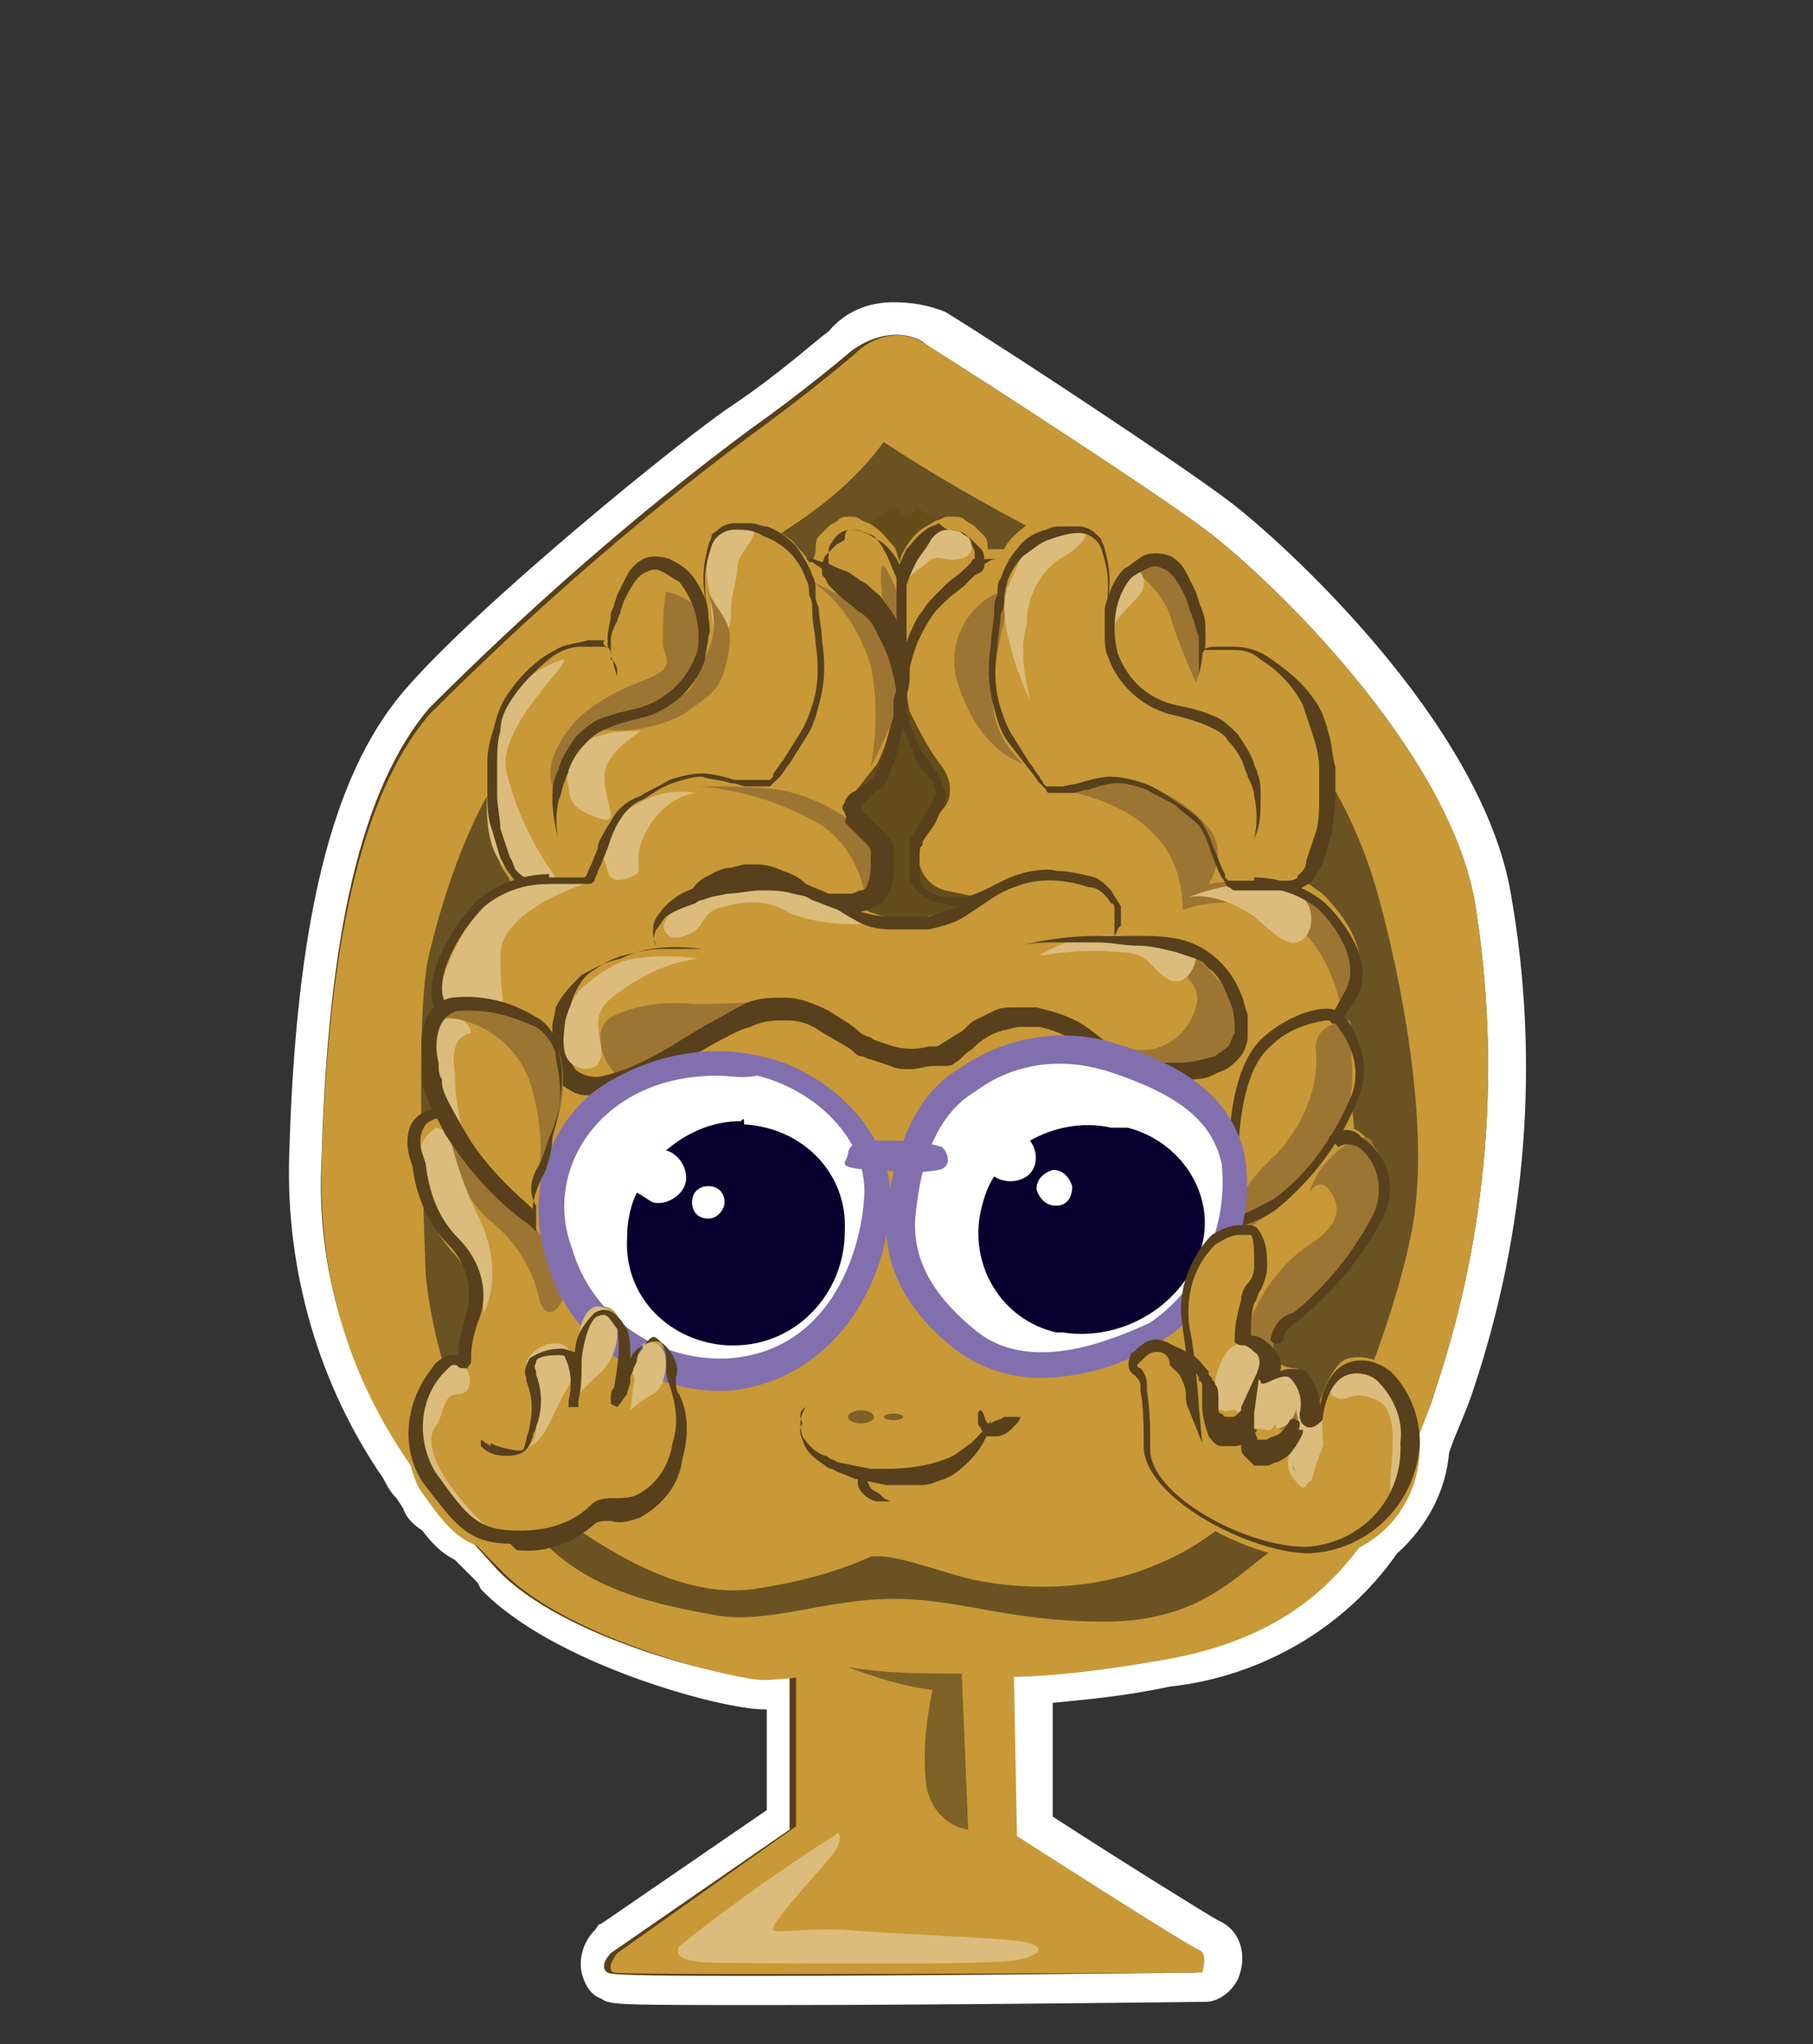 <?xml version="1.0" encoding="utf-8"?>
<!-- Generator: Adobe Illustrator 22.0.0, SVG Export Plug-In . SVG Version: 6.00 Build 0)  -->
<svg version="1.1" id="Слой_1" xmlns="http://www.w3.org/2000/svg" xmlns:xlink="http://www.w3.org/1999/xlink" x="0px" y="0px"
	 viewBox="0 0 55.8 62.9" style="enable-background:new 0 0 55.8 62.9;" xml:space="preserve">
<rect x="0" y="0" width="55.8" height="62.9" fill="#333333" stroke="none"/>
<title>Artboard 1 копия 11</title>
<g id="Слой_21">
	<path style="fill:#57401B;" d="M23.7,61.3c-4.8,0-4.9,0-5.1-0.2c-0.2-0.1-0.3-0.3-0.3-0.5c0-0.3,0.1-0.6,0.3-0.9l0.1-0.1L24,56
		v-3.9h-0.5l0,0c-1,0-6.2-1.2-8.4-3.5L15,48.5l-0.7-0.8c-0.4-0.2-0.7-0.5-0.9-0.8c-0.2-0.2-0.4-0.4-0.5-0.6l-0.2-0.3
		c-0.1-0.2-0.2-0.4-0.3-0.6c-2-2.8-3-6.2-2.9-9.6c0.2-7.1,1.3-11.6,3.4-14.1s8.5-7.6,10-8.7s3.1-2.4,3.1-2.4c0.4-0.5,1-0.7,1.6-0.7
		c0.4,0,0.8,0.1,1.2,0.4c2,1.3,7,4.5,8.6,5.7s7.7,6.7,8.5,11.8c0.9,5.1,0.4,10.3-1.2,15.2c-0.2,0.7-0.5,1.3-0.7,1.9
		c-0.1,1.1-0.6,2.2-1.5,2.9c-1.6,2.3-4,3.7-6.7,4c-1.3,0.2-2.7,0.4-4,0.5v4.2c2.1,1.3,5.2,3.2,5.4,3.3s0.5,0.7,0.3,1.3
		c-0.1,0.2-0.3,0.4-0.5,0.4C37,61.2,29.1,61.3,23.7,61.3z"/>
	<path style="fill:#FFFFFF;" d="M27.6,10.3c0.3,0,0.7,0.1,0.9,0.3c1.9,1.2,7,4.5,8.6,5.7c2,1.5,7.5,6.8,8.3,11.5
		c0.8,5,0.4,10.1-1.2,14.9c-0.2,0.7-0.5,1.3-0.7,1.9c-0.1,1-0.6,2-1.4,2.6c-1.5,2.2-3.9,3.6-6.5,3.8c-1.5,0.3-3,0.4-4.5,0.5l0,5
		c0,0,5.4,3.4,5.6,3.5s0.1,0.7,0.1,0.7s-7.9,0.1-13.3,0.1c-2.7,0-4.7,0-4.8-0.1c-0.3-0.2,0.1-0.6,0.1-0.6l5.5-3.8v-4.8
		c-0.3,0-0.6,0.1-1.1,0.1l0,0c-1,0-5.9-1.2-7.9-3.3l-0.9-1c-0.4-0.2-0.7-0.5-0.9-0.8c-0.2-0.1-0.3-0.3-0.4-0.5L13,45.6
		c-0.1-0.2-0.2-0.4-0.3-0.6c-2-2.7-3-6-2.8-9.4c0.2-6.8,1.2-11.3,3.3-13.8c3.1-3.1,6.4-6,9.9-8.6c1.7-1.2,3.1-2.4,3.1-2.4l0,0
		C26.6,10.5,27.1,10.3,27.6,10.3 M27.5,9.3c-0.8,0-1.5,0.3-2,0.9c-0.3,0.2-1.5,1.3-3,2.3s-7.9,6.2-10.1,8.8s-3.3,7.1-3.5,14.3
		c-0.1,3.5,0.9,7,2.9,9.9c0.1,0.2,0.2,0.4,0.4,0.6l0.2,0.3c0.1,0.3,0.3,0.5,0.6,0.7c0.3,0.4,0.6,0.7,1,0.9l0.7,0.7l0.1,0.2
		c2.2,2.3,7.4,3.7,8.7,3.7h0.1v3.1l-5.1,3.5c-0.1,0-0.1,0.1-0.2,0.2c-0.3,0.3-0.5,0.8-0.4,1.3c0.1,0.4,0.3,0.7,0.6,0.8
		c0.3,0.2,0.4,0.2,5.3,0.2c5.3,0,13.2-0.1,13.3-0.1c0.4,0,0.8-0.3,1-0.7c0.3-0.7,0.1-1.5-0.6-1.8c-0.2-0.1-3.1-1.9-5.1-3.2v-3.5
		c1-0.1,2.2-0.2,3.6-0.5c2.8-0.3,5.4-1.8,7-4.1c0.9-0.8,1.5-1.9,1.6-3.1c0.2-0.6,0.5-1.2,0.7-1.8c1.7-5,2.1-10.3,1.2-15.4
		c-0.9-5.3-7.1-10.9-8.7-12.1s-6.6-4.5-8.7-5.8C28.6,9.4,28.1,9.3,27.5,9.3L27.5,9.3z"/>
	<path style="fill:#C89936;" d="M24.5,50.7v5.5L19,60.1c0,0-0.4,0.5-0.1,0.6s18.1,0,18.1,0s0.2-0.6-0.1-0.7s-5.6-3.5-5.6-3.5
		l-0.1-5.3l-3.5-1.6L24.5,50.7z"/>
	<path style="fill:#C89936;" d="M26.3,10.9c0.6-0.6,1.5-0.8,2.2-0.3c1.9,1.2,7,4.5,8.6,5.7c2,1.5,7.5,6.8,8.3,11.5
		c0.8,5,0.4,10.1-1.2,14.9c-1.7,5.1-3.8,7.6-8.5,8.4s-6.1,0.5-8,0.1c-1.4-0.3-1.6,0.4-4.2,0.5c-0.8,0-5.9-1.2-8-3.3
		s-5.8-5.9-5.6-12.6s1.2-11.3,3.3-13.8c3.1-3.1,6.4-6,9.9-8.6C24.9,12.1,26.3,10.9,26.3,10.9L26.3,10.9z"/>
	<path style="fill:#6A5223;" d="M27.2,13.6c1.5,1,3.1,1.9,4.8,2.8c1.4,0.6,5,3.6,6.5,4.7c1.9,1.7,3.2,3.9,3.9,6.4
		c0.7,2.5,1.6,7,1.1,10.1s-3,9.2-4.2,10s-2.3,2.3-5.3,2.3s-4.4-0.7-6.5-0.7S23.6,50,22,49.7s-3.9-0.7-5.4-2.4
		c-2-2.3-3.2-5.1-3.5-8.1c-0.1-3-0.3-8.1,0.1-9.8s1.4-5.1,3.2-6.8c2.4-2.3,5.1-4.4,7.8-6.3C25.3,15.6,26.4,14.7,27.2,13.6z"/>
	<path style="fill:#644D1A;" d="M25.2,16.9c0.5-0.6,0.7-0.8,1.2-0.8s0.6-0.1,0.9-0.4s0.4,0.2,0.6,0.2s0.3-0.3,0.3-0.3
		c0.1,0.1,0.2,0.1,0.3,0.2c0.1,0.1,0.4,0.1,0.9,0.1s0.6,0.8,0.6,0.8s-0.4-0.8-0.9-0.3c-0.5,0.5-0.9,0.7-1,1S28,19.1,27.5,18
		s-0.3-1.4-0.7-1.3s-0.8-0.2-1.2,0.1S25.2,16.9,25.2,16.9z"/>
	<path style="fill:#C89936;" d="M17.1,46.6c1.6,1.1,3.8,2.6,6.1,2.3c1.3-0.2,2.5-0.5,3.6-1c0.7-0.1,1.9,0.4,3.1,0.7
		c1.9,0.4,4,0.3,5.8-0.5c2.4-1,3.7-3,4.4-4c0.2-0.2,0-0.1,0.2-0.5s-0.2-0.5-0.1-0.8s-0.6-0.4-1-0.6c-0.3-0.2-0.4-0.5-0.3-0.8
		c0.1-0.6,2.6-2.3,2.7-3l0.1-0.5c0.2-3.6-0.4-7.1-1.5-10.5c-0.8-1.5-7.5-9-8.5-9.4s-1.6-1-3.7-0.9c-0.1,0-0.2,0.4-0.3,0.4
		s-0.2-0.4-0.3-0.4h-0.3c-2.3,0.5-4.4,1.6-6.1,3.2c-2,2.2-3.5,4.7-4.4,7.5c-0.6,2.4-1.6,8.2-1.2,10.2S15.8,45.7,17.1,46.6z"/>
	<path style="fill:#C89936;" d="M42.7,42.1c-0.3-0.3-0.8-0.4-1.2-0.3c-0.5,0.1-0.9,1.3-1,1.7c0-0.1-0.2-0.5-0.2-0.6
		c-0.1-0.5-0.2-0.8-0.5-0.8s-1.4-0.5-0.5-1.3c0.1-0.1,0,0.4,0.1,0.2s0.2-0.4,0.5-0.6c1.1-0.9,2-2,2.6-3.2c0.4-0.9,0.1-1.8-0.7-2.4
		c-0.2-0.1-0.4-0.2-0.6-0.2c0.2-0.3,0.4-0.7,0.5-1c0.3-0.8,0.1-1.8-0.5-2.5l0.4-0.6c0.7-1.1-0.2-2.3-0.9-3c-0.3-0.2-0.5-0.4-0.9-0.5
		c0.1,0,0.2-0.1,0.3-0.2c0.1-0.1,0.2-0.3,0.3-0.5c0.1-0.3,0.2-0.7,0.3-1c0.1-0.3,0.1-0.7,0.1-1c0-0.3,0-0.7,0-1c0-0.3-0.1-0.7-0.2-1
		c-0.1-0.4-0.2-0.7-0.4-1c-0.4-0.6-0.9-1.1-1.5-1.5c-0.3-0.2-0.7-0.2-1-0.3c-0.2,0-0.3,0-0.5,0c-0.1,0-0.3,0-0.4,0.1
		c0,0,0-0.1,0-0.1c0-0.1,0-0.2,0-0.3c0-0.2,0-0.5-0.1-0.7c0-0.1-0.1-0.2-0.1-0.3l-0.1-0.3c-0.1-0.2-0.2-0.4-0.3-0.6
		c-0.1-0.2-0.3-0.4-0.5-0.5c-0.2-0.1-0.5-0.1-0.8,0c-0.2,0.1-0.4,0.2-0.6,0.4l0,0c-0.1,0.1-0.2,0.3-0.3,0.4c0-0.4,0-0.7-0.1-1.1
		c0-0.1-0.1-0.2-0.1-0.3c0-0.1-0.1-0.1-0.2-0.2c-0.1-0.1-0.3-0.2-0.5-0.2c-0.2,0-0.4,0-0.5,0c-0.2,0-0.3,0.1-0.5,0.1
		c-0.3,0.1-0.6,0.3-0.9,0.6c-0.1,0.1-0.2,0.2-0.3,0.4H31c-0.1,0-0.3,0-0.4,0l-0.2,0c0-0.1,0-0.3-0.1-0.4c-0.1-0.1-0.2-0.2-0.3-0.3
		c-0.1-0.1-0.2-0.1-0.3-0.2c-0.1-0.1-0.2-0.1-0.4-0.1c0.1,0,0.1,0,0.2,0c-0.1,0-0.1,0-0.2,0c-0.1,0-0.1,0-0.2,0l-0.2,0.1
		c-0.1,0-0.2,0.1-0.4,0.2c-0.2,0.1-0.4,0.3-0.6,0.6c-0.1,0.2-0.2,0.3-0.2,0.5c-0.1-0.2-0.1-0.4-0.2-0.5c-0.2-0.2-0.3-0.4-0.6-0.6
		c-0.1-0.1-0.2-0.1-0.4-0.2l0,0c-0.1-0.1-0.2-0.1-0.4-0.1c-0.1,0-0.2,0-0.3,0.1c-0.1,0.1-0.2,0.1-0.3,0.2c-0.1,0.1-0.2,0.2-0.3,0.3
		c-0.1,0.1-0.1,0.3-0.1,0.5v0L25,17.3h-0.1c-0.1-0.2-0.2-0.3-0.3-0.4c-0.2-0.3-0.5-0.5-0.9-0.6c-0.2-0.1-0.3-0.1-0.5-0.1
		c-0.2,0-0.4,0-0.5,0c-0.2,0-0.4,0.1-0.5,0.2c-0.1,0.1-0.1,0.1-0.2,0.2c0,0.1-0.1,0.2-0.1,0.3c-0.1,0.4-0.1,0.7-0.1,1.1
		c-0.1-0.1-0.2-0.3-0.3-0.4l0,0c-0.2-0.1-0.4-0.3-0.6-0.4c-0.2-0.1-0.5-0.1-0.8,0c-0.2,0.1-0.4,0.3-0.5,0.5
		c-0.1,0.2-0.2,0.4-0.3,0.6l-0.1,0.3c0,0.1-0.1,0.2-0.1,0.3c-0.1,0.2-0.1,0.4-0.1,0.7c0,0.1,0,0.2,0,0.3c0,0,0,0.1,0,0.1
		c-0.1,0-0.3-0.1-0.4-0.1c-0.2,0-0.3,0-0.5,0c-0.3,0-0.7,0.1-1,0.3c-0.6,0.4-1.1,0.8-1.5,1.4c-0.2,0.3-0.3,0.6-0.4,1
		c-0.1,0.3-0.1,0.7-0.2,1c0,0.3,0,0.7,0,1c0,0.3,0.1,0.7,0.1,1c0.1,0.3,0.2,0.7,0.3,1c0.1,0.2,0.2,0.3,0.3,0.5c0,0,0.1,0.1,0.1,0.1
		c-0.4,0.1-0.7,0.3-1,0.6c-0.7,0.7-1.8,2.4-1.3,3.4c-0.4,0.5-0.5,1.1-0.3,1.7h0.2h-0.2l0,0c0,0.2,0,0.4,0,0.5c0,0.3,0.1,0.5,0.2,0.8
		c-0.2,0-0.4,0.2-0.5,0.3c-0.2,0.4-0.3,0.8-0.2,1.2l0.1,0.3c0.1,0.9,0.5,1.8,1.1,2.5c0.6,0.6,0.9,1.5,0.5,2.3
		c-0.1,0.4-0.2,0.7-0.2,1.1c-0.1,0-0.2,0-0.3,0c-0.2,0.1-0.4,0.2-0.5,0.4c-0.9,0.9-1.1,2.3-0.5,3.5c0.9,1.3,1.4,1.9,2.7,1.9h0.2
		c0.9,0,1.7-0.3,2.4-0.8c0.1-0.1,0.3-0.1,0.5-0.1c0.3,0,0.6,0,0.9-0.1c0.7-0.3,1.2-1,1.3-1.8c0.2-0.7,0.2-1.4-0.1-2
		c0-0.1-0.1-0.2-0.1-0.3c0.4,0.2,0.9,0.2,1.4,0.2c1.7-0.1,3.2-1.2,4-2.7c0.4-0.7,0.6-1.5,0.7-2.2c0.1-0.5,0.2-1,0.1-1.6h0.4
		c0.2,0,0.4,0,0.7,0c-0.1,0.3-0.1,0.6-0.2,0.9c0,0.1,0,0.1,0,0.2c-0.1,0.9,0.1,1.7,0.5,2.5c0.1,0.4,0.4,0.7,0.7,0.9h0.1
		c0.2,0.2,0.5,0.5,0.8,0.7c1.4,1,3.2,0.8,4.8,0.1c0.1,0,0.3,0,0.4,0.1l-0.1,0.1c-0.2,0.1-0.2,0.4-0.1,0.6c0,0,0,0.1,0.1,0.1
		c0.1,0.1,0.1,0.2,0.2,0.3v0.2c0.1,0.6,0.1,1.2,0.1,1.7c0,1.7,3.3,3.3,5.1,3.3c1.9-0.1,3.3-1.6,3.3-3.5
		C43.6,43.4,43.3,42.6,42.7,42.1z"/>
	<path style="fill:#DBBC7C;" d="M20.5,28.3c0.4-0.6,1.1-1,1.9-1.1c0.8-0.2,1.7-0.1,2.4,0.2c1,0.4,1.2,0.8,2,1
		c-0.8,0.1-1.7,0-2.5-0.3c-0.6-0.4-1.3-0.4-2-0.2c-0.7,0.1-0.6,0.6-1,0.8s-0.7,0.2-0.8,0C20.4,28.6,20.4,28.5,20.5,28.3z"/>
	<path style="fill:#DBBC7C;" d="M18.6,26.2c0.3-0.7,0.4-1.2,1.1-1.5c0.5-0.3,1.1-0.4,1.7-0.3c-0.6,0.1-1.1,0.5-1.4,1
		c-0.6,0.9-0.2,1.4-0.4,1.5s-0.8,0.4-0.9-0.1S18.5,26.5,18.6,26.2z"/>
	<path style="fill:#DBBC7C;" d="M17.6,23.4c0.2-0.7,0.4-0.6,1-0.8c0.3-0.1,0.7-0.1,1.1-0.1c0.1,0-1.1,0.6-1.1,1.4s0.5,1.5-0.1,1.3
		s-1-0.4-1-1C17.4,23.9,17.5,23.6,17.6,23.4z"/>
	<path style="fill:#DBBC7C;" d="M22,16.6c0.1-0.1,0.4-0.5,1-0.4s-0.3,0.8-0.3,1.2s-0.2,0.9-0.2,1.3s0,0.7-0.3,0.9s-0.3-1.1-0.4-1.6
		S21.7,16.8,22,16.6z"/>
	<path style="fill:#9D7533;" d="M34,28.9c-0.2,0,3.3,0.7,2.8,2.1c-0.2,0.8-1,1.4-1.8,1.3c-0.2,0-0.3-0.1-0.4-0.1
		c-0.7-0.3,1.8,1.2,2.7,0.7s1.4-1.5,0.6-2.3S36.8,28.8,34,28.9z"/>
	<path style="fill:#644D1A;" d="M27.5,20.8c0.1,0.9-0.1,1.9-0.5,2.7c-0.4,0.5-0.7,0.9-0.8,1c-0.1,0.3,0,0.6,0.3,0.7
		c0.3,0.2,0.5,0.2,0.6,0.7s0.1,0.5,0,0.9c-0.2,0.5-0.7,0.8-1.2,0.8c0.6,0.4,1.3,0.7,2.1,0.7c0.7-0.1,1.4-0.3,2-0.6
		c0.3-0.1-0.5-0.2-0.9-0.3c-0.4-0.1-0.7-0.4-0.8-0.8c0-0.4,0-0.7,0.2-1c0.2-0.4,0.6-0.7,0.7-1c0.1-0.4,0-0.7-0.2-1
		c-0.4-0.5-0.7-1.1-1-1.7c-0.1-0.4-0.1-0.8-0.1-1.1C27.9,20.5,27.5,20.8,27.5,20.8z"/>
	<path style="fill:#DBBC7C;" d="M42.3,42.2c-0.2-0.2-0.5-0.3-0.8-0.2c-0.5,0.2-0.8,0.8-0.4,1s0.5-0.3,1.3,0.1s0.3,2.2,0.4,2.9
		s0.5-1.4,0.4-0.9s0.3-0.7,0.2-1.2c-0.1-0.5-0.3-0.9-0.5-1.3C42.6,42.5,42.3,42.2,42.3,42.2z"/>
	<path style="fill:#DBBC7C;" d="M32,29.4c0.8-0.5,1.7-0.7,2.7-0.6c1.5,0.1,2,0.2,2.1,0.5s-0.3,1.2-0.9,0.8s-0.5-0.8-1.5-0.8
		C33.6,29.2,32.8,29.3,32,29.4z"/>
	<path style="fill:#DBBC7C;" d="M14.3,42.1c-0.1-0.2-0.3-0.3-0.5-0.2c-0.4,0.3-0.8,0.8-0.9,1.3c-0.3,0.6-0.3,1.4,0.1,2
		c0.5,0.7,0,0.9,1.1,1.5c0.5,0.3,1.1,0.5,1.7,0.7c0,0-0.1,0.4-1.3-0.9s-1.4-2.2-1.1-2.6s0.2-1,0.7-1S14.5,42.2,14.3,42.1z"/>
	<path style="fill:#9D7533;" d="M19.1,33.2c-0.6-0.5-0.9-1.5-0.3-1.9c0.8-0.4,1.7-0.5,2.6-0.4c1,0,2.3-0.1,3-0.1s0.3,0.2-1.2,0.4
		s-0.9,0.3-1.6,0.9c-0.4,0.3-0.8,0.5-1.2,0.6C19.7,33,19.1,33.2,19.1,33.2z"/>
	<path style="fill:#DBBC7C;" d="M27.9,17.7c0.2-0.6,0.7-1.5,1.3-1.4s0.6,0.2,0.7,0.5s-0.4,0.5-0.8,0.4s-0.4,0-0.8,0.3
		c-0.3,0.2-0.5,0.5-0.7,0.8C27.6,18.4,27.9,17.7,27.9,17.7z"/>
	<path style="fill:#57401B;" d="M21.6,29.2c-0.4,0-0.8,0-1.2,0c-0.4,0-0.8,0.1-1.2,0.2c-0.4,0.1-0.7,0.3-1,0.5
		c-0.3,0.2-0.5,0.6-0.6,0.9c-0.1,0.4-0.2,0.7-0.2,1.1c0,0.4,0.1,0.7,0.3,1c0.2,0.2,0.6,0.3,0.9,0.2c0.4-0.1,0.7-0.2,1.1-0.4
		c0.7-0.3,1.4-0.8,2.1-1.2c0.4-0.2,0.7-0.4,1.1-0.6c0.4-0.2,0.8-0.2,1.3-0.2c0.4,0,0.9,0.2,1.3,0.4c0.3,0.2,0.7,0.4,1,0.7l0.2,0.1
		c0.1,0,0.2,0.1,0.2,0.1l0.6,0.2c0.4,0.1,0.7,0.1,1.1,0h0.1h0.1c0.1,0,0.2-0.1,0.2-0.1c0.2-0.1,0.3-0.2,0.5-0.3
		c0.2-0.1,0.3-0.3,0.5-0.4c0.2-0.1,0.4-0.2,0.6-0.3c0.2-0.1,0.4-0.1,0.6-0.1c0.1,0,0.2,0,0.3,0l0.4,0c0.4,0.1,0.8,0.2,1.2,0.4
		c0.4,0.2,0.7,0.5,1,0.7c0.3,0.2,0.6,0.4,1,0.5l0.3,0.1h0.3h0.6c0.4,0,0.7-0.1,1.1-0.2c0.1-0.1,0.3-0.2,0.4-0.3
		c0.1-0.1,0.1-0.3,0.2-0.4c0-0.4,0-0.7-0.2-1.1c-0.1-0.3-0.3-0.7-0.6-0.9L37,29.6l-0.2-0.1l-0.3-0.1l-0.3-0.1
		c-0.4-0.1-0.8-0.2-1.2-0.2c-0.4,0-0.8-0.1-1.2-0.1s-0.8,0-1.2,0c-0.4,0-0.8,0-1.2,0.1c0.8-0.2,1.6-0.3,2.4-0.3c0.4,0,0.8,0,1.2,0
		c0.4,0,0.8,0,1.3,0.1c0.9,0.2,1.6,0.9,1.9,1.7c0.1,0.2,0.1,0.4,0.2,0.6c0,0.2,0,0.4,0,0.7c0,0.2-0.1,0.5-0.3,0.7
		c-0.2,0.2-0.3,0.3-0.6,0.4c-0.2,0.1-0.4,0.2-0.6,0.2c-0.2,0-0.4,0.1-0.6,0.1h-0.6h-0.3l-0.3-0.1c-0.4-0.1-0.8-0.3-1.1-0.6
		c-0.3-0.2-0.7-0.5-1-0.6c-0.3-0.2-0.6-0.3-1-0.4h-0.3c-0.1,0-0.2,0-0.3,0c-0.2,0-0.4,0.1-0.5,0.1c-0.4,0.1-0.7,0.3-1,0.6
		c-0.2,0.1-0.3,0.3-0.5,0.4c-0.1,0.1-0.2,0.1-0.3,0.1h-0.2h-0.2c-0.2,0-0.4,0.1-0.7,0.1c-0.2,0-0.4,0-0.6-0.1l-0.6-0.2
		c-0.1,0-0.2-0.1-0.3-0.1c-0.1,0-0.2-0.1-0.3-0.2c-0.3-0.2-0.7-0.4-1-0.6c-0.3-0.2-0.6-0.3-1-0.3c-0.4,0-0.7,0-1.1,0.2
		c-0.4,0.1-0.7,0.3-1.1,0.5c-0.7,0.4-1.4,0.8-2.1,1.2c-0.4,0.2-0.8,0.3-1.2,0.4c-0.2,0-0.5,0-0.7,0c-0.3,0-0.5-0.2-0.7-0.3
		c-0.2-0.2-0.3-0.4-0.3-0.6c0-0.2,0-0.4,0-0.6c0-0.2,0-0.4,0-0.6c0-0.2,0.1-0.4,0.1-0.6c0.2-0.4,0.5-0.7,0.8-1
		c0.4-0.2,0.7-0.4,1.2-0.5C19.9,29.1,20.8,29.1,21.6,29.2z"/>
	<path style="fill:#9D7533;" d="M13.7,34.7c0.1,1,0.5,2,1.3,2.8c0.8,0.6,1.4,1.5,1.6,2.5c0.3,1,1.2-0.2,0.6-1.3
		c-0.7-0.9-1.5-1.8-2.4-2.6C14.4,35.6,13.7,34.7,13.7,34.7z"/>
	<path style="fill:#DBBC7C;" d="M17.3,20.3c0.5-0.1-2.1,2.1-1.7,3.5c0.3,1.2,0.8,2.2,1.5,3.2c-0.4,0.2-0.8,0.2-1.2,0
		c-0.6-0.4-1-1-0.9-2.7C15.1,22.1,15.6,20.9,17.3,20.3z"/>
	<path style="fill:#DBBC7C;" d="M13.5,31.1c-0.3,0.1,0.6-3.3,2.2-3.7c0.7-0.3,1.5-0.3,2.3-0.2c0,0-2.6,0.8-2.6,2.2s0.2,1.9,0.1,1.8
		C14.9,30.9,14.1,30.9,13.5,31.1z"/>
	<path style="fill:#DBBC7C;" d="M13.2,31.5c0,0,1.2-0.5,1.3,0.3c0,0-0.7,0-0.5,1.2c0,0.7,0.1,1.3,0.3,2
		C14.5,35.9,12.9,33.4,13.2,31.5z"/>
	<path style="fill:#DBBC7C;" d="M13.4,34.7c0,0,0.4,0,0.5,0.5c0.2,0.8,0.5,1.6,0.9,2.4c0.4,0.9,0.5,1.9,0.1,2.8
		c-0.1-0.9-0.4-1.8-1-2.5C12.9,36.5,12.4,35.5,13.4,34.7z"/>
	<path style="fill:#9D7533;" d="M18.3,22.4c0.9,0.2,1.9,0,2.7-0.4c1-0.7,1.2-0.8,1.4-1.8s-0.1-1.1-0.5-1.8s0.4,0.6-0.1,1.6
		s-0.3,1.4-1.4,1.5C19.6,21.7,18.9,22,18.3,22.4z"/>
	<path style="fill:#9D7533;" d="M25,17.9c0.9,0.6,1.5,1.6,1.8,2.6c0.2,1,0.2,2,0,3.1c0.3-0.6,0.6-1.2,0.8-1.8
		c0.1-0.8,0.2-1.6,0.2-2.4c0-0.7-0.2-1.4-0.6-2c0,0-0.2-0.2,0,1.4s0.3,1.5-0.1,0.9c-0.2-0.5-0.5-0.9-0.9-1.2
		C25.8,18.3,25.4,18.1,25,17.9z"/>
	<path style="fill:#9D7533;" d="M21.5,24.2c1.3,0.1,2.6,0.5,3.8,1.2c0.7,0.5,1.1,1.2,1.3,2c0.1-0.1,0.8-0.9,0.2-1.6
		C26,25,25,24.5,24,24.3C23.2,24.2,22.3,24.2,21.5,24.2z"/>
	<path style="fill:#9D7533;" d="M20.5,18.2c-0.1,0.5-0.1,1.1-0.1,1.6c0,0.4,0.5,0.7-0.5,1.1c-0.8,0.3-1.6,0.7-2.2,1.3
		c-0.6,0.7-0.9,1.4-0.7,2s-0.2-0.6,0.7-1.3s1.9-0.7,2.6-1.1c0.5-0.2,1-0.7,1.1-1.3c0.3-0.5,0.3-1.2,0-1.8
		C21.3,18.5,20.9,18.3,20.5,18.2z"/>
	<path style="fill:#9D7533;" d="M31.2,18.1c-1.2,0.2-2,1.4-1.8,2.6c0,0.2,0.1,0.3,0.1,0.4c0.7,2.1,2,2.4,2,2.4
		c-0.8-0.7-1.1-1.7-0.9-2.7C30.7,19.9,30.9,19,31.2,18.1z"/>
	<path style="fill:#9D7533;" d="M32.9,24.3c-0.4,0.1,3.5,0.3,3.5,3.7c0,0,3.9-1.5,4.9,3.1c0.3-0.4,0.5-0.9,0.5-1.4
		c-0.2-1.4-1.4-2.5-2.8-2.5c-0.6-0.1-1.2-0.1-1.8,0c0.3-0.5,0.4-1.1,0.1-1.6C36.2,24.2,34.5,23.7,32.9,24.3z"/>
	<path style="fill:#DBBC7C;" d="M31,18.1c0.6-1.3,0.6-1.6,1.6-1.8s1.1,0.2,0.2,0.8c-0.8,0.4-1.2,1.3-1.2,2.1
		c-0.2,0.7-0.1,1.5,0.1,2.3C31.7,21.6,30.6,19.2,31,18.1z"/>
	<path style="fill:#9D7533;" d="M40.5,32.3c0.1,1.2-0.4,2.3-1.2,3.2c-0.8,0.7-1.4,1.6-1.7,2.7c1-0.4,2-1.2,2.6-2.1
		c1.3-1.6,1.5-2.2,1.4-3.5s0.2-1.3-0.5-1.1S40.5,32.3,40.5,32.3z"/>
	<path style="fill:#DBBC7C;" d="M36.6,27.6c0.7-0.1,1.4,0.2,2,0.6c0.8,0.7,1.1,1,1.5,0.7s0.5-1.5-0.9-1.7
		C38.3,27.1,37.4,27.3,36.6,27.6z"/>
	<path style="fill:#9D7533;" d="M34.9,17.4c0.1,0.3,0.8,0.7,1.1,1.5c0.2,0.7,0.5,1.4,0.8,2.1c0.3-0.6,0.3-1.4,0-2
		c-0.5-1.3-1-1.9-1.5-1.8S34.9,17.4,34.9,17.4z"/>
	<path style="fill:#9D7533;" d="M40.3,36.7c0,0,0.3-0.5,0.6-0.1s0.5,1-0.6,1.7c-0.9,0.6-1.5,1.5-1.9,2.5c-0.1,0.7,0,1.5,0.4,2.1
		c0.2,0.3,0.4,0.7,0.6,1.1c0,0,1.3,0,0.9-0.9c-0.2-0.3-0.4-0.6-0.6-0.9c-0.1-0.1-0.3,0.1-0.4,0s0.1-0.5,0-0.5s-0.1,0-0.1-0.1
		c-0.1-0.5,0.3-1,1.3-1.8c0.8-0.6,1.5-1.4,1.9-2.3c0.4-0.6,0.4-1.4,0-2c-0.2-0.3-0.1-0.7-0.8-0.4C41,35.5,40.5,36,40.3,36.7z"/>
	<path style="fill:#DBBC7C;" d="M34.2,18.3c0.3-0.7,0.6-1,0.8-0.8s0.4,0.5-0.1,1s-0.9,1-0.8,1.4C34.1,19.4,34.1,18.9,34.2,18.3z"/>
	<path style="fill:#FFFFFF;" d="M18.6,33.8c1.4-1,3-1.3,4.7-1c1.8,0.4,3.7,2,3.6,4.1s-1.3,5.1-4.6,5.4c-2.4,0.1-4.5-1.4-5.2-3.7
		C16.6,36.8,17.2,34.9,18.6,33.8z"/>
	<path style="fill:#C89936;" d="M17.7,41.7c0,0,0.1-1.6,0.9-1.5s0.5,1.7,0.5,1.7s0.2-0.1,0.3-0.1s0.6-0.6,0.6-0.6s0.3-0.1,0.5,0.3
		c0.2,0.5,0.3,1,0.4,1.5c0.1,0.3,0.4,1.3,0.1,1.6s-2.6-0.1-2.6-0.1L17.7,41.7z"/>
	<path style="fill:#57401B;" d="M37.7,37.7l0.1-1.7c0-1.9,0.3-3.4,1.1-4.1s2-1.1,2.4-0.7c0.6,0.7,0.9,1.7,0.5,2.6
		c-0.5,1.3-1.4,2.5-2.5,3.4c-0.4,0.3-0.9,0.5-1.4,0.6L37.7,37.7z M40.8,31.4c-0.6,0.1-1.2,0.3-1.7,0.8c-0.7,0.6-1,2-1,3.8l0,0v1.4
		c0.4-0.1,0.7-0.3,1.1-0.5c1.1-0.8,1.9-2,2.4-3.2c0.3-0.8,0-1.6-0.5-2.2C40.9,31.4,40.9,31.4,40.8,31.4L40.8,31.4z"/>
	<path style="fill:#FFFFFF;" d="M29.8,33.3c1.3-1,3-1.2,4.5-0.8c1.9,0.6,3.3,1.5,3.7,3.1c0.3,2.1-0.6,4.2-2.4,5.3
		c-1.7,0.9-4.1,1.6-5.7,0.3s-2.3-2.6-2.1-4.1C27.8,35.6,28.5,34.2,29.8,33.3z"/>
	<path style="fill:#826FAE;" d="M32,42.4c-0.9,0-1.8-0.3-2.5-0.8c-1.7-1.3-2.4-2.8-2.2-4.5c0.3-2,1-3.5,2.2-4.2l0,0
		c1.4-1,3.2-1.3,4.8-0.8c1.8,0.6,3.5,1.4,4,3.4c0.4,2.3-0.7,4.6-2.6,5.8C34.6,42,33.3,42.4,32,42.4z M30,33.6
		c-1,0.6-1.6,1.8-1.8,3.6c-0.2,1.4,0.4,2.6,1.9,3.8c1.7,1.3,4.2,0.2,5.3-0.3c1.6-1.1,2.4-3,2.2-4.9c-0.3-1.3-1.3-2.1-3.4-2.8
		C32.7,32.5,31.2,32.7,30,33.6L30,33.6z"/>
	<path style="fill:#09002F;" d="M34.2,34.7c-0.9-0.2-1.8,0-2.5,0.4c0.3,0.4,0.2,0.9-0.1,1.1c-0.3,0.2-0.7,0.2-1,0
		c-0.2,0.3-0.3,0.6-0.4,1c-0.4,1.7,0.6,3.4,2.3,3.8c0.1,0,0.1,0,0.2,0c1.9,0.3,3.8-0.9,4.3-2.7c0.4-1.6-0.7-3.2-2.3-3.6
		C34.4,34.7,34.3,34.7,34.2,34.7z M32.5,37.1c-0.3,0-0.5-0.2-0.6-0.5c0-0.3,0.2-0.5,0.5-0.6c0.3,0,0.5,0.2,0.6,0.5c0,0,0,0,0,0
		C33,36.9,32.8,37.1,32.5,37.1z"/>
	<path style="fill:#09002F;" d="M22.8,34.5c-0.8,0-1.6,0.3-2.3,0.9c0.4,0.1,0.7,0.6,0.6,1c-0.1,0.4-0.6,0.7-1,0.6
		c-0.2-0.1-0.3-0.2-0.5-0.3c-0.2,0.4-0.3,0.9-0.3,1.4c-0.1,1.8,1.3,3.2,3.1,3.3c0.1,0,0.1,0,0.2,0c1.9,0,3.4-1.6,3.4-3.5
		c0,0,0,0,0,0c0.1-1.8-1.3-3.2-3.1-3.3C22.9,34.4,22.9,34.4,22.8,34.5z M21.8,37.5c-0.3,0-0.5-0.2-0.5-0.5c0-0.3,0.2-0.5,0.5-0.5
		s0.5,0.2,0.5,0.5l0,0C22.3,37.2,22.1,37.5,21.8,37.5C21.8,37.5,21.8,37.5,21.8,37.5L21.8,37.5z"/>
	<path style="fill:#826FAE;" d="M26.1,35.5c0-0.1,0.1-0.5,0.9-0.4c0.7,0,1.4,0,2,0.2c0.2,0.2,0.3,0.6-0.1,0.7
		c-0.6,0.1-1.1,0.1-1.7,0c-0.3,0-1.2,0-1.2-0.2C26,35.7,26.1,35.6,26.1,35.5z"/>
	<path style="fill:#DBBC7C;" d="M37.4,42.5c0-0.1,0.2-0.9,0.6-1.1s0.8-0.5,0.8,0c0.1,0.4,0.1,0.7,0,1.1c0,0.2,0.1,0,0.5-0.1
		s0.3-0.3,0.7,0s0.2,0.6,0.4,1s0.3-0.2,0.3,0.5s0.1,0.4-0.1,0.9s-0.2,0.8-0.3,0.8s-0.1,0.4-0.4,0c-0.3-0.3-0.3-0.6-0.2-1
		c0.1-0.5,0.1-0.4,0.2-0.7s0-0.3,0-0.5s0,0.3-0.4,0.5s-0.1-0.2-0.3,0s0,0.1-0.2,0.1c-0.6-0.1-0.6,0-0.8-0.4s-0.3-0.1-0.6-0.2
		s-0.5-0.2-0.4-0.4S37.4,42.5,37.4,42.5z"/>
	<path style="fill:#DBBC7C;" d="M25.8,56.4c-1.7,1.1-3.3,2.2-4.9,3.5c-0.2,0.4,0.4,0.5,1.3,0.5s8.4,0.1,9.2-0.1s0.8-0.5-0.3-0.6
		s-3.7-0.2-4.9-0.3s-2.2,0.1-2.4,0s1.4-1.8,1.8-2.3S25.8,56.4,25.8,56.4z"/>
	<path style="fill:#57401B;" d="M24.8,43.3c-0.2,0.3-0.2,0.6-0.1,0.9c0.2,0.3,0.4,0.5,0.7,0.6c0.1,0,0.1,0.1,0.2,0.1l0.2,0.1
		l0.5,0.1l0.5,0.1l0.5,0c0.6,0,1.3-0.1,1.8-0.3c0.3-0.1,0.5-0.3,0.8-0.5c0.2-0.2,0.5-0.5,0.6-0.7l0,0c-0.1,0.7-0.6,1.3-1.2,1.7
		l-0.2,0.1l-0.3,0.1c-0.2,0.1-0.4,0.1-0.5,0.1h-0.5h-0.5l-0.5-0.1l-0.5-0.1l-0.5-0.2l-0.2-0.1c-0.1,0-0.2-0.1-0.2-0.1
		c-0.3-0.2-0.6-0.4-0.7-0.8c-0.1-0.2-0.1-0.4,0-0.5C24.6,43.6,24.6,43.4,24.8,43.3L24.8,43.3z"/>
	<path style="fill:#57401B;" d="M30.2,43.4c0.1,0.1,0.1,0.3,0.2,0.4l0,0l0,0l0,0l0,0h0.1c0.1-0.1,0.3-0.1,0.4-0.2h0.5
		c0,0.1-0.1,0.2-0.1,0.2c-0.1,0.1-0.1,0.1-0.2,0.2c-0.1,0.1-0.3,0.2-0.4,0.2h-0.1h-0.1c0,0-0.1,0-0.1,0c-0.1,0-0.1,0-0.1-0.1
		c0,0-0.1-0.1-0.1-0.1c0-0.1-0.1-0.1-0.1-0.2c0-0.1,0-0.2,0-0.3C30.1,43.5,30.1,43.4,30.2,43.4z"/>
	<path style="fill:#57401B;" d="M26.5,45.2c0.1,0.2,0.2,0.4,0.3,0.6c0.1,0.1,0.2,0.1,0.3,0.2l0.1,0.1l0.2,0.1c-0.1,0-0.1,0-0.2,0H27
		c-0.1,0-0.3-0.1-0.4-0.2c-0.1-0.1-0.2-0.2-0.2-0.4C26.4,45.5,26.4,45.4,26.5,45.2z"/>
	<path style="fill:#C89936;" d="M36.7,41.9c-0.1-0.9-0.2-1.7-0.1-2.6c0.2-0.5,0.5-1.4,1.2-1.5s0.7-0.2,0.9,0.2
		c0.2,0.5,0.2,1.1,0,1.5c-0.3,0.4-0.3,0.9-0.3,1.3C38.4,41.3,36.7,41.9,36.7,41.9z"/>
	<path style="fill:#7D6127;" d="M26.1,51.3c1.2,0.2,2.3,0.2,3.5,0.2l0.2,4.8c-0.7-0.1-1.2-0.7-1.3-1.4c-0.1-1,0-1.9,0.2-2.9
		C27.8,51.9,26.9,51.6,26.1,51.3z"/>
	<path style="fill:#57401B;" d="M34.3,28.8c0-0.2,0-0.4,0-0.5c0-0.1,0-0.2,0-0.3c0-0.1,0-0.2-0.1-0.2c-0.2-0.3-0.4-0.5-0.7-0.5
		c-0.6-0.2-1.3-0.3-2-0.1c-0.3,0.1-0.6,0.2-0.9,0.4c-0.3,0.2-0.6,0.4-0.9,0.6c-0.3,0.2-0.7,0.3-1.1,0.4h-0.3H28c-0.2,0-0.4,0-0.6,0
		c-0.4,0-0.8-0.1-1.1-0.3c-0.4-0.2-0.6-0.4-0.9-0.5c-0.2-0.1-0.3-0.1-0.5-0.2l-0.5-0.1c-0.3-0.1-0.7-0.1-1-0.1c-0.3,0-0.7,0.1-1,0.1
		l-0.5,0.1l-0.3,0.1c-0.1,0-0.2,0.1-0.2,0.1c-0.3,0.1-0.6,0.2-0.9,0.4c-0.1,0.1-0.2,0.3-0.3,0.4c-0.1,0.2-0.1,0.4,0,0.5
		c-0.1-0.2-0.1-0.4-0.1-0.5c0-0.2,0.1-0.4,0.2-0.5c0.2-0.3,0.6-0.6,0.9-0.7c0.2-0.1,0.3-0.1,0.5-0.2l0.5-0.1
		c0.4-0.1,0.7-0.1,1.1-0.1c0.4,0,0.7,0.1,1.1,0.2l0.5,0.1c0.2,0.1,0.4,0.1,0.5,0.2c0.4,0.2,0.6,0.4,0.9,0.5c0.3,0.1,0.7,0.2,1,0.2
		H28h0.3h0.3c0.3-0.1,0.6-0.2,0.9-0.3c0.3-0.2,0.6-0.4,0.9-0.5c0.3-0.2,0.6-0.4,1-0.5c0.4-0.1,0.8-0.2,1.1-0.1
		c0.4,0,0.8,0.1,1.2,0.2c0.2,0.1,0.3,0.2,0.5,0.4c0.1,0.2,0.2,0.3,0.3,0.5c0,0.1,0,0.2,0,0.3c0,0.1,0,0.2,0,0.3
		C34.4,28.5,34.4,28.7,34.3,28.8z"/>
	<path style="fill:#DBBC7C;" d="M16.2,41.9c0.3-0.6,1.2-0.8,1.4-0.2s0,0.7-0.4,1.5s-0.5,1.2-1.1,1.4c0,0,0.5-0.1,0.4-1
		C16.4,42.9,16.3,42.4,16.2,41.9z"/>
	<path style="fill:#826FAE;" d="M22,42.8c-2.4-0.1-4.6-1.7-5.2-4.1c-0.6-1.9,0-4,1.6-5.2c1.5-1,3.3-1.4,5-1c2,0.4,4.1,2.3,4,4.5
		c-0.1,2.6-1.8,5.5-5,5.8L22,42.8z M22.1,33.1c-1.2,0-2.3,0.3-3.2,1l0,0c-1.3,1-1.9,2.7-1.3,4.3c0.6,2.1,2.6,3.5,4.8,3.4
		c3.1-0.2,4.1-3.2,4.2-5s-1.6-3.3-3.3-3.7C22.8,33.2,22.5,33.1,22.1,33.1L22.1,33.1z"/>
	<path style="fill:#DBBC7C;" d="M17.8,41.2c0.1-0.8,0.4-1,0.6-1s0.7,0.2,0.6,0.8c0,0.6-0.3,1.1-0.7,1.4l-0.6,0.6
		c0,0,0.1-0.8,0.1-1.2S17.8,41.2,17.8,41.2z"/>
	<path style="fill:#DBBC7C;" d="M20,41.3c0.3,0,0.5,0.3,0.5,0.6c0,0.1,0,0.1,0,0.2c-0.1,0.4-0.1,0.6-0.4,0.8
		c-0.2,0.1-0.5,0.3-0.7,0.5l0.1-0.8c0.1-0.3-0.1-0.2,0-0.6c0.1-0.2,0.1-0.3,0.3-0.5C19.7,41.4,19.8,41.3,20,41.3z"/>
	<path style="fill:#9D7533;" d="M13.5,31.3c1.4,0,2.6,1,2.9,2.3c0.2,0.8,0.3,1.6,0.2,2.4c0.3-0.7,0.6-1.5,0.7-2.2
		c0.1-1,0.1-2.5-2.1-2.9S13.5,31.3,13.5,31.3z"/>
	<path style="fill:#57401B;" d="M16.5,37.9l-0.2-0.2c-1-0.7-1.9-1.7-2.6-2.8c-0.6-1.2-0.7-1.3-0.7-1.7c0-0.1,0-0.3,0-0.5l0,0h0.2
		h-0.2c-0.1-0.8,0-1.8,0.9-2c0.9-0.1,1.8,0.1,2.6,0.6c0.4,0.2,0.6,0.6,0.7,1c0,0.2,0.1,0.4,0.1,0.7c0,0.7-0.1,1.4-0.4,2
		c-0.1,0.3-0.2,0.7-0.4,1c-0.2,0.4-0.2,0.8,0,1.1L16.5,37.9z M14.5,31.1c-0.1,0-0.3,0-0.4,0c-0.8,0.2-0.7,1.3-0.6,1.6l0,0
		c0,0.2,0,0.4,0.1,0.5c0,0.3,0,0.4,0.7,1.6c0.5,0.9,1.3,1.7,2.1,2.4c0-0.4,0.2-0.8,0.4-1.2c0.1-0.3,0.2-0.7,0.2-1
		c0.2-0.6,0.3-1.3,0.2-1.9c0-0.2-0.1-0.4-0.1-0.7c-0.1-0.3-0.3-0.6-0.6-0.8C15.8,31.3,15.2,31.1,14.5,31.1z"/>
	<path style="fill:#57401B;" d="M36.9,20.8c0-0.2,0-0.4,0-0.6c0-0.1,0-0.2,0-0.3c0-0.1,0-0.2,0-0.3c-0.1-0.2-0.1-0.4-0.2-0.6
		c0-0.1-0.1-0.2-0.1-0.3l-0.1-0.3c-0.2-0.4-0.4-0.8-0.7-0.9c-0.2-0.1-0.3-0.1-0.5,0c-0.2,0.1-0.4,0.2-0.5,0.3l0,0
		c-0.5,0.6-0.6,1.5-0.4,2.3c0.3,0.8,0.9,1.4,1.8,1.6c0.5,0.1,0.9,0.2,1.3,0.4c0.2,0.1,0.4,0.3,0.6,0.5c0.2,0.3,0.4,0.6,0.5,0.9
		c0,0.1,0.1,0.2,0.1,0.3c0.1,0.2,0.1,0.5,0.1,0.7c0,0.5,0,0.9-0.2,1.3c0.1-0.4,0.1-0.9,0-1.3c0-0.2-0.1-0.4-0.2-0.6
		c0-0.1-0.1-0.2-0.1-0.3c-0.1-0.3-0.3-0.6-0.5-0.8c-0.1-0.2-0.3-0.3-0.5-0.4c-0.4-0.2-0.8-0.3-1.2-0.4c-0.9-0.2-1.7-0.9-2-1.8
		c-0.1-0.2-0.1-0.5-0.1-0.7c0-0.2,0-0.5,0-0.7c0-0.2,0.1-0.4,0.2-0.7c0.1-0.2,0.2-0.4,0.4-0.6l0,0c0.2-0.1,0.4-0.3,0.6-0.4
		c0.2-0.1,0.5-0.1,0.8,0c0.2,0.1,0.4,0.3,0.5,0.5c0.1,0.2,0.2,0.4,0.3,0.6l0.1,0.3c0,0.1,0.1,0.2,0.1,0.3c0.1,0.2,0.1,0.4,0.1,0.7
		c0,0.1,0,0.2,0,0.3c0,0.1,0,0.2-0.1,0.3C37,20.4,36.9,20.6,36.9,20.8z"/>
	<path style="fill:#57401B;" d="M37,20c0.2-0.1,0.3-0.1,0.5-0.1c0.2,0,0.3,0,0.5,0c0.3,0,0.7,0.1,1,0.3c0.6,0.4,1.1,0.8,1.5,1.4
		c0.2,0.3,0.3,0.6,0.4,1c0.1,0.3,0.1,0.7,0.2,1c0,0.3,0,0.7,0,1c0,0.3-0.1,0.7-0.1,1c-0.1,0.3-0.2,0.7-0.3,1
		c-0.1,0.2-0.2,0.3-0.3,0.5c-0.1,0.1-0.3,0.2-0.5,0.3c-0.2,0-0.4,0-0.5,0h-0.5c-0.2,0-0.3,0-0.5,0h-0.4c-0.1,0-0.1-0.1-0.2-0.1
		c-0.1-0.1-0.1-0.2-0.2-0.3l-0.1-0.2l-0.2-0.5c-0.1-0.3-0.2-0.6-0.4-0.9c-0.2-0.2-0.5-0.4-0.7-0.6c-0.3-0.2-0.6-0.3-0.9-0.5
		c-0.3-0.1-0.6-0.2-0.9-0.2c-0.3,0-0.6,0.1-0.9,0.2c-0.2,0-0.3,0.1-0.5,0.1h-0.2c-0.1,0-0.2,0-0.3,0c-0.1,0-0.1,0-0.2,0
		c-0.1,0-0.1-0.1-0.1-0.1c-0.1-0.1-0.1-0.1-0.2-0.2c-0.1-0.1-0.2-0.3-0.3-0.4L31,22.8c-0.2-0.3-0.3-0.6-0.4-1
		c-0.2-0.7-0.2-1.3-0.1-2c0-0.3,0.1-0.7,0.1-1c0-0.2,0-0.3,0.1-0.5c0-0.2,0-0.4,0.1-0.5c0.1-0.3,0.3-0.7,0.5-0.9
		c0.2-0.3,0.5-0.5,0.9-0.6c0.2-0.1,0.3-0.1,0.5-0.1c0.2,0,0.4,0,0.5,0c0.2,0,0.4,0.1,0.5,0.2c0.1,0.1,0.1,0.1,0.2,0.2
		c0,0.1,0.1,0.2,0.1,0.3c0.2,0.7,0.2,1.3,0,2c0.1-0.3,0.1-0.7,0.1-1c0-0.3-0.1-0.7-0.2-1c-0.1-0.3-0.4-0.5-0.7-0.5
		c-0.3,0-0.6,0.1-0.9,0.2c-0.3,0.1-0.5,0.3-0.8,0.5c-0.2,0.2-0.4,0.5-0.5,0.8c0,0.1-0.1,0.3-0.1,0.5c0,0.2,0,0.3-0.1,0.5
		c0,0.3-0.1,0.7-0.1,1c-0.1,0.6-0.1,1.3,0.1,1.9c0.1,0.3,0.2,0.6,0.4,0.9l0.5,0.8c0.1,0.1,0.2,0.3,0.3,0.4c0,0.1,0.1,0.1,0.1,0.2
		c0,0,0.1,0.1,0.1,0.1h0.2h0.3l0.5-0.1c0.3-0.1,0.7-0.2,1-0.2c0.3,0,0.7,0.1,1,0.2c0.3,0.1,0.6,0.3,0.9,0.5c0.3,0.2,0.6,0.4,0.8,0.6
		c0.1,0.1,0.2,0.3,0.3,0.5c0.1,0.2,0.1,0.3,0.2,0.5l0.2,0.5l0.1,0.2c0,0.1,0,0.1,0.1,0.2h0.4c0.2,0,0.3,0,0.5,0c0.3,0,0.7,0,1,0
		c0.1,0,0.3-0.1,0.3-0.2c0.1-0.1,0.2-0.2,0.2-0.4c0.1-0.3,0.2-0.6,0.3-0.9c0.1-0.3,0.1-0.7,0.1-1c0-0.3,0-0.7,0-1
		c0-0.3-0.1-0.7-0.2-1c-0.1-0.3-0.2-0.6-0.3-0.9c-0.3-0.6-0.8-1.1-1.3-1.4C38.6,20.1,38.3,20,38,20c-0.2,0-0.3,0-0.5,0
		C37.3,20,37.2,20,37,20z"/>
	<path style="fill:#57401B;" d="M29.2,16.3c0.1,0,0.3,0,0.4,0.1c0.1,0.1,0.2,0.1,0.3,0.2c0.1,0.1,0.2,0.2,0.3,0.3
		c0.1,0.1,0.1,0.3,0.1,0.5c0,0.1-0.1,0.2-0.1,0.2L30,17.7c-0.1,0.1-0.2,0.2-0.3,0.3s-0.4,0.3-0.6,0.5c-0.2,0.2-0.3,0.3-0.5,0.5
		c-0.1,0.2-0.2,0.4-0.3,0.6c-0.2,0.5-0.3,0.9-0.4,1.4v0.2v0.1v0c0,0-0.1,0-0.1,0c0,0-0.1,0-0.1,0c0,0-0.1,0-0.1-0.1l0,0v-0.1
		c0-0.1,0-0.3,0-0.4v-0.4v-0.4c0-0.5,0-1,0-1.5c0-0.1,0-0.3,0-0.4c0-0.1,0-0.1,0-0.2s0-0.1,0-0.2c0.1-0.3,0.2-0.5,0.3-0.7
		c0.2-0.2,0.3-0.4,0.6-0.6c0.1-0.1,0.2-0.1,0.4-0.2C29.1,16.3,29.2,16.3,29.2,16.3z M29.2,16.3c-0.3,0-0.5,0.2-0.6,0.4
		c-0.1,0.2-0.3,0.4-0.4,0.6c-0.1,0.2-0.2,0.4-0.3,0.7c0,0.1,0,0.1,0,0.2s0,0.1,0,0.2c0,0.1,0,0.2,0,0.4c0,0.5,0,1,0,1.5v0.4v0.4
		c0,0.1,0,0.3,0,0.4l0,0l0,0l0,0c0,0,0,0-0.1-0.1c-0.1,0-0.1,0-0.2,0l0,0l0,0l0,0V21c0.1-0.5,0.2-1,0.4-1.5c0.1-0.2,0.2-0.5,0.4-0.7
		c0.1-0.2,0.3-0.4,0.5-0.6c0.2-0.2,0.4-0.3,0.6-0.5l0.3-0.3l0.1-0.1c0,0,0-0.1,0.1-0.1c0-0.1,0-0.1,0-0.2c0-0.1-0.1-0.2-0.1-0.3
		C29.8,16.4,29.5,16.3,29.2,16.3z"/>
	<path style="fill:#57401B;" d="M34.3,27.6c-0.1-0.2-0.3-0.4-0.6-0.5C33.5,27.1,33.2,27,33,27c-0.2,0-0.5,0-0.8,0l-0.4,0.1l-0.4,0.1
		c-0.2,0.1-0.5,0.2-0.7,0.3c-0.2,0.1-0.5,0.2-0.8,0.3c-0.3,0.1-0.6,0.1-0.9,0c-0.1,0-0.3-0.1-0.4-0.1c-0.1-0.1-0.3-0.2-0.4-0.3
		c-0.1-0.1-0.2-0.3-0.2-0.4c0-0.1,0-0.3,0-0.4c0-0.1,0-0.3,0-0.4V26c0,0,0-0.1,0-0.1c0-0.1,0-0.1,0.1-0.2c0.1-0.2,0.3-0.5,0.4-0.7
		c0.1-0.1,0.1-0.2,0.2-0.3c0-0.1,0.1-0.2,0.1-0.3c0-0.2-0.1-0.4-0.3-0.6l-0.1-0.1c-0.1-0.1-0.1-0.1-0.1-0.2
		c-0.1-0.1-0.2-0.2-0.2-0.4c-0.1-0.2-0.2-0.5-0.3-0.7c0-0.1-0.1-0.3-0.1-0.4l0-0.2v-0.1v-0.1l0,0l0,0c0,0,0,0,0-0.1v0.1
		c0-0.3,0-0.5,0-0.8c0-0.3,0.1-0.5,0.2-0.8c0.2-0.5,0.4-1,0.7-1.4c0.2-0.2,0.3-0.4,0.5-0.6c0.2-0.2,0.4-0.3,0.6-0.5
		c0.2-0.1,0.5-0.3,0.7-0.3c0.1,0,0.3,0,0.4,0h0.2c0.1,0,0.1,0,0.2,0.1c-0.1,0-0.1-0.1-0.2-0.1h-0.2c-0.1,0-0.3,0-0.4,0.1
		c-0.2,0.1-0.4,0.2-0.6,0.4c-0.2,0.2-0.4,0.3-0.5,0.5l-0.3,0.3l-0.2,0.3c-0.3,0.4-0.5,0.8-0.7,1.3c-0.1,0.2-0.1,0.5-0.2,0.7
		c0,0.2,0,0.5,0,0.7v0.1l0,0l0,0l0,0l0,0v0.1v0.2c0,0.1,0.1,0.2,0.1,0.4c0.1,0.2,0.2,0.5,0.3,0.7c0.1,0.1,0.1,0.2,0.2,0.3
		c0,0,0.1,0.1,0.1,0.1l0.1,0.2c0.2,0.2,0.3,0.5,0.4,0.8c0,0.2,0,0.3-0.1,0.5c-0.1,0.1-0.1,0.2-0.2,0.4c-0.1,0.2-0.3,0.4-0.4,0.6
		c0,0.1,0,0.1-0.1,0.2c0,0,0,0.1,0,0.1v0.1c0,0.1,0,0.3,0,0.4c0,0.2,0,0.5,0.1,0.6c0.1,0.1,0.2,0.1,0.3,0.2c0.1,0,0.2,0.1,0.3,0.1
		c0.2,0,0.5,0,0.7,0c0.5-0.1,0.9-0.4,1.4-0.6c0.3-0.1,0.5-0.2,0.8-0.2c0.3,0,0.5,0,0.8,0.1c0.3,0.1,0.5,0.2,0.8,0.3
		C34,27.2,34.2,27.4,34.3,27.6z"/>
	<path style="fill:#57401B;" d="M19,20.8c-0.1-0.2-0.1-0.4-0.2-0.6c0-0.1,0-0.2-0.1-0.3c0-0.1,0-0.2,0-0.3c0-0.2,0.1-0.5,0.1-0.7
		c0-0.1,0.1-0.2,0.1-0.3l0.1-0.3c0.1-0.2,0.2-0.4,0.3-0.6c0.1-0.2,0.3-0.4,0.5-0.5c0.2-0.1,0.5-0.1,0.8,0c0.2,0.1,0.4,0.2,0.6,0.4
		l0,0c0.2,0.2,0.3,0.4,0.4,0.6c0.1,0.2,0.2,0.4,0.2,0.7c0,0.2,0.1,0.5,0,0.7c0,0.2-0.1,0.5-0.1,0.7c-0.3,0.9-1.1,1.6-2,1.8
		c-0.4,0.1-0.8,0.2-1.2,0.4c-0.2,0.1-0.3,0.2-0.5,0.4c-0.2,0.2-0.4,0.5-0.5,0.8c0,0.1-0.1,0.2-0.1,0.3c-0.1,0.2-0.1,0.4-0.2,0.6
		c-0.1,0.4-0.1,0.9,0,1.3c-0.1-0.4-0.2-0.9-0.2-1.3c0-0.2,0-0.5,0.1-0.7c0-0.1,0.1-0.2,0.1-0.3c0.1-0.3,0.3-0.6,0.5-0.9
		c0.2-0.2,0.3-0.3,0.6-0.5c0.4-0.2,0.9-0.3,1.3-0.4c0.8-0.2,1.5-0.8,1.8-1.6c0.1-0.2,0.1-0.4,0.1-0.6c0-0.6-0.2-1.2-0.6-1.7l0,0
		c-0.2-0.1-0.3-0.2-0.5-0.3c-0.2-0.1-0.3-0.1-0.5,0c-0.3,0.1-0.5,0.5-0.7,0.9l-0.1,0.3c0,0.1-0.1,0.2-0.1,0.3
		c-0.1,0.2-0.2,0.4-0.2,0.6c0,0.1,0,0.2,0,0.3c0,0.1,0,0.2,0,0.3C19,20.4,19,20.6,19,20.8z"/>
	<path style="fill:#57401B;" d="M18.9,20c-0.2-0.1-0.3-0.1-0.5-0.1c-0.2,0-0.3,0-0.5,0c-0.3,0-0.6,0.1-0.9,0.3
		c-0.5,0.4-1,0.9-1.3,1.4c-0.2,0.3-0.3,0.6-0.3,0.9c-0.1,0.3-0.1,0.7-0.1,1c0,0.3,0,0.7,0,1c0,0.3,0.1,0.7,0.1,1
		c0.1,0.3,0.2,0.6,0.3,0.9c0.1,0.1,0.1,0.3,0.2,0.4c0.1,0.1,0.2,0.2,0.3,0.2c0.3,0,0.7,0,1,0c0.2,0,0.3,0,0.5,0H18
		c0,0,0.1-0.1,0.1-0.2l0.1-0.2l0.2-0.5c0-0.2,0.1-0.3,0.2-0.5c0.1-0.2,0.2-0.3,0.3-0.5c0.2-0.3,0.5-0.5,0.8-0.6
		c0.3-0.2,0.6-0.3,0.9-0.5c0.3-0.1,0.7-0.2,1-0.2c0.3,0,0.7,0.1,1,0.2l0.5,0h0.3h0.2c0,0,0.1,0,0.1,0c0.1-0.1,0.1-0.1,0.1-0.2
		c0.1-0.1,0.2-0.3,0.3-0.4l0.5-0.8c0.2-0.3,0.3-0.6,0.4-0.9c0.2-0.6,0.2-1.3,0.1-1.9c0-0.3-0.1-0.6-0.1-1c0-0.2,0-0.3-0.1-0.5
		c0-0.2,0-0.3-0.1-0.5c-0.1-0.3-0.3-0.6-0.5-0.8c-0.2-0.2-0.5-0.4-0.8-0.5c-0.3-0.2-0.6-0.2-0.9-0.2c-0.3,0-0.6,0.2-0.7,0.5
		c-0.1,0.3-0.2,0.7-0.2,1c0,0.3,0,0.7,0.1,1c-0.2-0.7-0.2-1.3,0-2c0-0.1,0.1-0.2,0.1-0.3c0-0.1,0.1-0.1,0.2-0.2
		c0.1-0.1,0.3-0.2,0.5-0.2c0.2,0,0.4,0,0.5,0c0.2,0,0.3,0.1,0.5,0.1c0.3,0.1,0.6,0.3,0.9,0.6c0.2,0.3,0.4,0.6,0.5,0.9
		c0.1,0.2,0.1,0.3,0.1,0.5c0,0.2,0,0.3,0.1,0.5c0,0.3,0.1,0.7,0.1,1c0.1,0.7,0.1,1.3-0.1,2c-0.1,0.4-0.2,0.7-0.4,1l-0.5,0.8
		c-0.1,0.1-0.2,0.3-0.3,0.4c-0.1,0.1-0.1,0.1-0.2,0.2c0,0-0.1,0.1-0.1,0.1c-0.1,0-0.1,0-0.2,0c-0.1,0-0.2,0-0.3,0H23
		c-0.2,0-0.3-0.1-0.5-0.1c-0.3-0.1-0.6-0.1-0.9-0.2c-0.3,0-0.6,0.1-0.9,0.2c-0.3,0.1-0.6,0.3-0.9,0.5c-0.3,0.1-0.5,0.3-0.7,0.6
		c-0.2,0.3-0.3,0.6-0.4,0.9l-0.2,0.5l-0.1,0.2c0,0.1-0.1,0.2-0.1,0.3c-0.1,0.1-0.1,0.1-0.2,0.1h-0.4c-0.2,0-0.3,0-0.5,0h-0.5
		c-0.2,0-0.4,0-0.5,0c-0.2,0-0.4-0.1-0.5-0.3c-0.1-0.1-0.2-0.3-0.3-0.5c-0.1-0.3-0.2-0.7-0.3-1c-0.1-0.3-0.1-0.7-0.1-1
		c0-0.3,0-0.7,0-1c0-0.3,0.1-0.7,0.2-1c0.1-0.4,0.2-0.7,0.4-1c0.4-0.6,0.9-1.1,1.5-1.4c0.3-0.2,0.7-0.2,1-0.3c0.2,0,0.3,0,0.5,0
		C18.5,19.9,18.7,19.9,18.9,20z"/>
	<path style="fill:#57401B;" d="M26.2,16.3c-0.3,0-0.5,0.2-0.6,0.4c-0.1,0.1-0.1,0.2-0.1,0.3c0,0.1,0,0.2,0,0.3c0,0,0,0.1,0.1,0.1
		l0.1,0.1l0.3,0.3c0.2,0.2,0.4,0.3,0.6,0.5c0.2,0.2,0.4,0.4,0.5,0.6c0.1,0.2,0.3,0.5,0.4,0.7c0.2,0.5,0.3,0.9,0.4,1.4v0.2l0,0l0,0
		l0,0c-0.1,0-0.1,0-0.2,0c0,0,0,0-0.1,0.1l0,0l0,0l0,0c0-0.1,0-0.2,0-0.4v-0.4v-0.4c0-0.5,0-1,0-1.5c0-0.1,0-0.2,0-0.4
		c0,0,0-0.1,0-0.2s0-0.1,0-0.2c-0.1-0.2-0.2-0.5-0.3-0.7c-0.1-0.2-0.2-0.4-0.4-0.6C26.7,16.4,26.4,16.3,26.2,16.3z M26.2,16.3
		c0.1,0,0.3,0,0.4,0.1c0.1,0,0.2,0.1,0.4,0.2c0.2,0.1,0.4,0.3,0.6,0.6c0.1,0.2,0.2,0.5,0.3,0.7c0,0.1,0,0.1,0,0.2s0,0.1,0,0.2
		c0,0.1,0,0.3,0,0.4c0,0.5,0,1,0,1.5v0.4v0.4c0,0.1,0,0.3,0,0.4v0.1l0,0c0,0,0,0.1-0.1,0.1c0,0-0.1,0-0.1,0c0,0-0.1,0-0.1,0v0v-0.1
		v-0.2c-0.1-0.5-0.2-1-0.4-1.4c-0.1-0.2-0.2-0.4-0.3-0.6c-0.1-0.2-0.3-0.4-0.5-0.5c-0.2-0.2-0.4-0.3-0.6-0.5s-0.2-0.2-0.3-0.3
		l-0.1-0.2c-0.1-0.1-0.1-0.1-0.1-0.2c0-0.2,0-0.3,0.1-0.5c0.1-0.1,0.2-0.2,0.3-0.3c0.1-0.1,0.2-0.1,0.3-0.2
		C26,16.3,26.1,16.3,26.2,16.3z"/>
	<path style="fill:#57401B;" d="M21.2,27.6c0.1-0.3,0.3-0.5,0.5-0.6c0.2-0.1,0.5-0.3,0.8-0.3l0.4-0.1c0.1,0,0.3,0,0.4,0
		c0.3,0,0.6,0.1,0.8,0.2c0.3,0.1,0.5,0.2,0.7,0.4c0.2,0.1,0.5,0.2,0.7,0.3c0.2,0,0.5,0,0.7,0c0.1,0,0.2-0.1,0.3-0.1
		c0.1,0,0.2-0.1,0.2-0.2c0.1-0.2,0.1-0.5,0.1-0.7v-0.2c0,0,0-0.1,0-0.1c0-0.1-0.1-0.2-0.2-0.3c-0.2-0.2-0.4-0.4-0.6-0.6
		C26.1,25.1,26,25.1,26,25c-0.1-0.1-0.1-0.2,0-0.3c0-0.1,0.1-0.2,0.2-0.3l0.2-0.1l0.3-0.2l0.1-0.1c0,0,0.1-0.1,0.1-0.1
		c0.1-0.2,0.2-0.5,0.3-0.7c0.1-0.3,0.1-0.5,0.2-0.8s0.1-0.3,0.1-0.4v-0.2v-0.2l0,0l0,0v-0.1c0.1-0.2,0.1-0.4,0.1-0.7
		c0-0.2,0-0.5-0.1-0.7c-0.1-0.4-0.3-0.9-0.6-1.2c-0.2-0.2-0.3-0.3-0.5-0.5c-0.2-0.1-0.4-0.3-0.5-0.5c-0.2-0.2-0.4-0.3-0.6-0.4
		l-0.3-0.2l-0.2-0.1h-0.1h-0.1l0,0h0.2h0.2c0.1,0,0.2,0.1,0.4,0.1c0.2,0.1,0.4,0.2,0.7,0.3l0.3,0.2c0.1,0.1,0.2,0.1,0.3,0.2
		c0.2,0.2,0.4,0.3,0.5,0.5c0.5,0.6,0.8,1.3,0.8,2.1c0,0.3,0,0.5-0.1,0.8v-0.1c0,0,0,0,0,0v0.2V22c0,0.1,0,0.3-0.1,0.4
		c-0.1,0.3-0.1,0.5-0.2,0.8c-0.1,0.3-0.2,0.5-0.3,0.8c0,0.1-0.1,0.1-0.1,0.2l-0.2,0.1l-0.3,0.3c-0.1,0.1-0.2,0.2-0.2,0.2
		c0,0,0,0.1,0,0.1c0,0,0.1,0.1,0.1,0.1c0.2,0.2,0.4,0.4,0.6,0.6c0.1,0.1,0.2,0.2,0.3,0.4c0,0.1,0,0.2,0,0.3v0.2c0,0.3,0,0.6-0.1,0.9
		c0,0.1-0.1,0.1-0.1,0.2c-0.1,0.1-0.1,0.1-0.2,0.2c-0.1,0.1-0.3,0.1-0.4,0.2c-0.3,0.1-0.6,0.1-0.9,0c-0.3-0.1-0.5-0.2-0.8-0.3
		c-0.2-0.1-0.5-0.3-0.7-0.4c-0.2-0.1-0.5-0.2-0.7-0.2H23h-0.2h-0.4c-0.3,0-0.5,0.1-0.8,0.2C21.5,27.2,21.3,27.4,21.2,27.6z"/>
	<path style="fill:#57401B;" d="M41,31.5c-0.1-0.1-0.1-0.1,0.4-1s-0.3-2-0.8-2.5c-0.6-0.5-1.3-0.7-2-0.7v-0.3c0.8,0,1.6,0.3,2.2,0.8
		c0.6,0.6,1.6,1.9,0.9,3c-0.4,0.6-0.5,0.7-0.5,0.7L41,31.5h0.2H41z"/>
	<path style="fill:#57401B;" d="M13.5,31.3c-0.7-1,0.4-2.8,1.2-3.6c0.6-0.5,1.4-0.8,2.2-0.8v0.3c-0.7,0-1.4,0.2-2,0.7
		c-0.8,0.8-1.7,2.4-1.1,3.1L13.5,31.3z"/>
	<path style="fill:#57401B;" d="M39.1,41.2c0.1-0.4,0.3-0.7,0.7-0.8c1-0.8,1.9-1.9,2.5-3.1c0.3-0.7,0.1-1.6-0.5-2
		c-0.4-0.2-0.6,0-0.6,0L40.9,35c0.3-0.3,0.8-0.3,1,0c0.8,0.5,1.1,1.5,0.7,2.4c-0.6,1.2-1.5,2.3-2.6,3.2c-0.3,0.2-0.5,0.4-0.5,0.6
		S39.1,41.4,39.1,41.2z"/>
	<path style="fill:#57401B;" d="M15.7,47.5c-1.3,0-1.7-0.6-2.7-1.9c-0.7-1.1-0.5-2.5,0.3-3.5c0.1-0.2,0.3-0.3,0.5-0.4
		c0.1,0,0.2,0,0.3,0c0-0.4,0.1-0.7,0.2-1.1c0.3-0.8,0.1-1.7-0.5-2.3c-0.6-0.6-1-1.5-1.1-2.4l-0.1-0.3c-0.1-0.4-0.1-0.9,0.2-1.2
		c0.2-0.2,0.5-0.3,0.8-0.3v0.3c-0.2,0-0.4,0.1-0.5,0.2c-0.2,0.3-0.2,0.6-0.1,0.9l0.1,0.3c0.1,0.9,0.4,1.7,1,2.3
		c0.7,0.7,1,1.7,0.6,2.6c-0.1,0.3-0.2,0.7-0.2,1c0,0.1,0,0.1,0,0.2c0,0.1-0.1,0.1-0.1,0.2c-0.1,0-0.2,0-0.2,0
		c-0.1,0-0.1-0.1-0.2-0.1s-0.1,0-0.3,0.2c-0.8,0.8-0.9,2.1-0.3,3.1c1,1.4,1.3,1.8,2.6,1.8c0.8,0,1.6-0.2,2.2-0.8
		c0.2-0.2,0.5-0.2,0.7-0.2c0.2,0,0.5,0,0.7-0.1c0.6-0.3,1-0.9,1.1-1.6c0.2-0.6,0.1-1.2-0.1-1.8c-0.1-0.2-0.1-0.4-0.1-0.7
		c0-0.2,0-0.3-0.1-0.5l0,0c-0.2-0.3-0.3-0.3-0.4-0.2c-0.2,0.2-0.4,0.4-0.4,0.7l-0.1,0.2c0,0.1-0.1,0.2-0.1,0.3v0.1
		c0,0.1-0.1,0.3-0.1,0.4L19,43.3l-0.2-0.1V43c0-0.1,0-0.2,0.1-0.3c0.1-0.6,0.2-1.2,0.1-1.8c-0.3-0.4-0.3-0.5-0.6-0.4
		s-0.5,1.1-0.5,1.4c0,0.4,0,0.8-0.1,1.2v0.2h-0.3v-0.2c0.1-0.4,0.1-0.9-0.1-1.3c0-0.1-0.1-0.1-0.2-0.1c-0.5,0-0.7,0.1-0.7,0.2
		s-0.1,0.1,0,0.3v0.1c0.2,0.5,0.2,1.1,0,1.6c0,0.1-0.1,0.2-0.1,0.3c-0.1,0.3-0.2,0.6-0.8,0.6c-0.5,0-0.7-0.2-0.8-0.3
		c0-0.1,0-0.2,0-0.2l0.3,0.2c0,0,0-0.1,0-0.1c0,0,0.1,0.1,0.6,0.2c0.5,0.1,0.4,0,0.5-0.3c0-0.1,0.1-0.3,0.1-0.4
		c0.1-0.5,0.1-0.9-0.1-1.4v-0.1c-0.1-0.2,0-0.4,0.1-0.6c0.3-0.2,0.6-0.3,1-0.3c0.1,0,0.3,0.1,0.4,0.1c0-0.5,0.3-0.9,0.6-1.2
		c0.5-0.3,0.8,0.2,1,0.5c0.1,0.3,0.1,0.6,0.1,0.9c0.1-0.2,0.2-0.3,0.4-0.4c0.5-0.3,0.7,0,0.9,0.3l0,0c0.1,0.2,0.2,0.4,0.1,0.7
		c0,0.2,0,0.4,0.1,0.5c0.3,0.6,0.3,1.3,0.1,2c-0.1,0.8-0.6,1.4-1.3,1.8c-0.3,0.1-0.6,0.2-0.9,0.1c-0.2,0-0.4,0-0.5,0.1
		c-0.7,0.6-1.5,0.9-2.4,0.8L15.7,47.5z"/>
	<path style="fill:#57401B;" d="M40.3,47.8c-1.8,0-5.1-1.7-5.1-3.3c0-0.6,0-1.2-0.1-1.7v-0.2c0-0.1-0.1-0.2-0.2-0.3
		c-0.2-0.1-0.2-0.4-0.1-0.6c0,0,0-0.1,0.1-0.1c0.4-0.4,0.7-0.6,1.5,0l0.1,0.1c0-0.3-0.1-0.7-0.1-0.9c-0.2-1,0.2-2.1,0.9-2.8
		c0.5-0.3,0.7-0.3,1-0.3h0.1c0.1,0,0.2,0,0.3,0.1C39,38.2,39,38.6,39,39v0c0,0.2-0.1,0.5-0.2,0.7c-0.1,0.1-0.1,0.3-0.2,0.4
		c-0.1,0.3-0.1,0.7-0.1,1c0.1,0,0.3,0,0.6,0.3c0.2,0.2,0.4,0.5,0.3,0.8c0.2-0.1,0.5-0.1,0.8,0c0.3,0.4,0.5,0.8,0.4,1.3
		c0-0.3,0.2-1.4,1-1.6c0.4-0.1,0.8,0,1.2,0.3c0.6,0.6,0.9,1.4,0.9,2.2C43.6,46.2,42.2,47.7,40.3,47.8C40.3,47.8,40.3,47.8,40.3,47.8
		z M35.6,41.6c-0.2,0-0.3,0.1-0.5,0.3s-0.1,0.1-0.1,0.1c0,0,0,0.1,0.1,0.1c0.1,0.1,0.2,0.3,0.2,0.5v0.2c0.1,0.6,0.1,1.2,0.1,1.8
		c0,1.4,2.9,3,4.8,3c1.7-0.1,3-1.5,2.9-3.2c0.1-0.7-0.2-1.4-0.7-1.9c-0.2-0.2-0.6-0.3-0.9-0.2c-0.7,0.2-0.8,1.4-0.8,1.4v0l0,0
		c-0.1,0.1-0.3,0.3-0.5,0.2s-0.2-0.3-0.2-0.4c0.1-0.4,0-0.8-0.3-1.1c-0.1-0.1-0.4,0-0.6,0.1s-0.3,0.1-0.3,0l-0.1-0.1v-0.1
		c0,0,0-0.1,0-0.1c0.1-0.2,0.1-0.5-0.1-0.6c-0.2-0.2-0.3-0.2-0.3-0.2c-0.1,0-0.2,0-0.3-0.1C38,41,38,40.7,38.2,40
		c0-0.2,0.1-0.4,0.2-0.5c0.1-0.1,0.2-0.3,0.2-0.5v-0.1c0-0.3,0-0.8-0.1-0.9c0,0,0,0-0.1,0h-0.2c-0.2,0-0.3,0-0.8,0.3
		c-0.7,0.7-0.9,1.6-0.8,2.5c0.2,0.9,0.3,2.5,0.3,2.5l0.1,1.1l-0.4-1c-0.1-0.2-0.1-0.3-0.1-0.5c0-0.2-0.1-0.4-0.2-0.6
		c-0.1-0.1-0.2-0.2-0.3-0.3C36,41.7,35.8,41.6,35.6,41.6z"/>
	<ellipse style="fill:#7D6127;" cx="26.5" cy="43.6" rx="0.4" ry="0.2"/>
	<ellipse style="fill:#7D6127;" cx="27.5" cy="43.6" rx="0.3" ry="0.1"/>
	<path style="fill:#DBBC7C;" d="M17.4,31.4c-0.1,0.7-0.1,1.2,0.3,1.4s0.9,0.1,0.8-0.6s-0.3-1.1,0.6-1.7c0.7-0.5,1.5-0.9,2.4-1
		c-0.7-0.1-1.3-0.1-2,0c-0.6,0.1-1.1,0.5-1.6,0.9C17.7,30.6,17.5,31,17.4,31.4z"/>
	<path style="fill:#57401B;" d="M34.9,41.9c0-0.1,0-0.2,0.1-0.3c0.1-0.1,0.2-0.2,0.3-0.2c0.2-0.1,0.5-0.1,0.7,0
		c0.2,0,0.5,0.2,0.7,0.3c0.2,0.1,0.3,0.3,0.5,0.5l0,0.1l0.1,0.1c0,0.1,0.1,0.1,0.1,0.2c0.1,0.1,0.1,0.3,0.1,0.4c0,0.1,0,0.2,0,0.3
		c0,0.1,0,0.2,0.1,0.2c0,0,0.1,0.1,0.1,0.1c0.1,0,0.1,0,0.2,0c0.1,0,0.1,0,0.2-0.1l0.1-0.1l0-0.1l0.6-1.3l-0.2,1.5
		c0,0.2,0,0.3,0,0.5c0,0.1,0.1,0.2,0.1,0.3c0,0,0.1,0,0.1,0h0.2c0.1-0.1,0.3-0.1,0.4-0.2c0.1-0.1,0.2-0.2,0.3-0.4v0l0,0l0,0
		c0,0,0.1-0.1,0.2,0c0,0,0.1,0,0.1,0.1l0,0l0,0l0,0v0.1l-0.1,0.3c0,0.2-0.1,0.3-0.1,0.5c0,0.1,0,0.2,0,0.3c0,0.1,0,0.2,0.1,0.3
		c-0.1-0.1-0.1-0.1-0.1-0.2c0-0.1,0-0.2,0-0.3c0-0.2,0-0.4,0-0.5c0-0.1,0-0.2,0-0.3v-0.1l0,0l0,0c0,0,0,0.1,0.1,0.1c0,0,0.2,0,0.2,0
		l0,0l0,0v0.1c-0.1,0.2-0.2,0.4-0.3,0.5c-0.1,0.2-0.3,0.3-0.5,0.4c-0.1,0-0.2,0.1-0.3,0.1c-0.1,0-0.3,0-0.4,0
		c-0.1-0.1-0.2-0.2-0.3-0.3c-0.1-0.1-0.1-0.2-0.1-0.3c0-0.2,0-0.4,0-0.6l0.5,0.1c-0.1,0.1-0.1,0.3-0.3,0.3c-0.1,0.1-0.2,0.2-0.4,0.2
		c-0.1,0-0.3,0-0.4,0c-0.2,0-0.3-0.2-0.4-0.3C37,43.6,37,43.4,37,43.2c0-0.1,0-0.2,0-0.4c0-0.1,0-0.2,0-0.2c0,0,0-0.1-0.1-0.1v0
		l0-0.1c-0.1-0.2-0.2-0.3-0.4-0.5c-0.1-0.1-0.3-0.2-0.5-0.3c-0.2-0.1-0.4-0.1-0.6-0.1C35.2,41.5,35,41.7,34.9,41.9z"/>
</g>
</svg>

